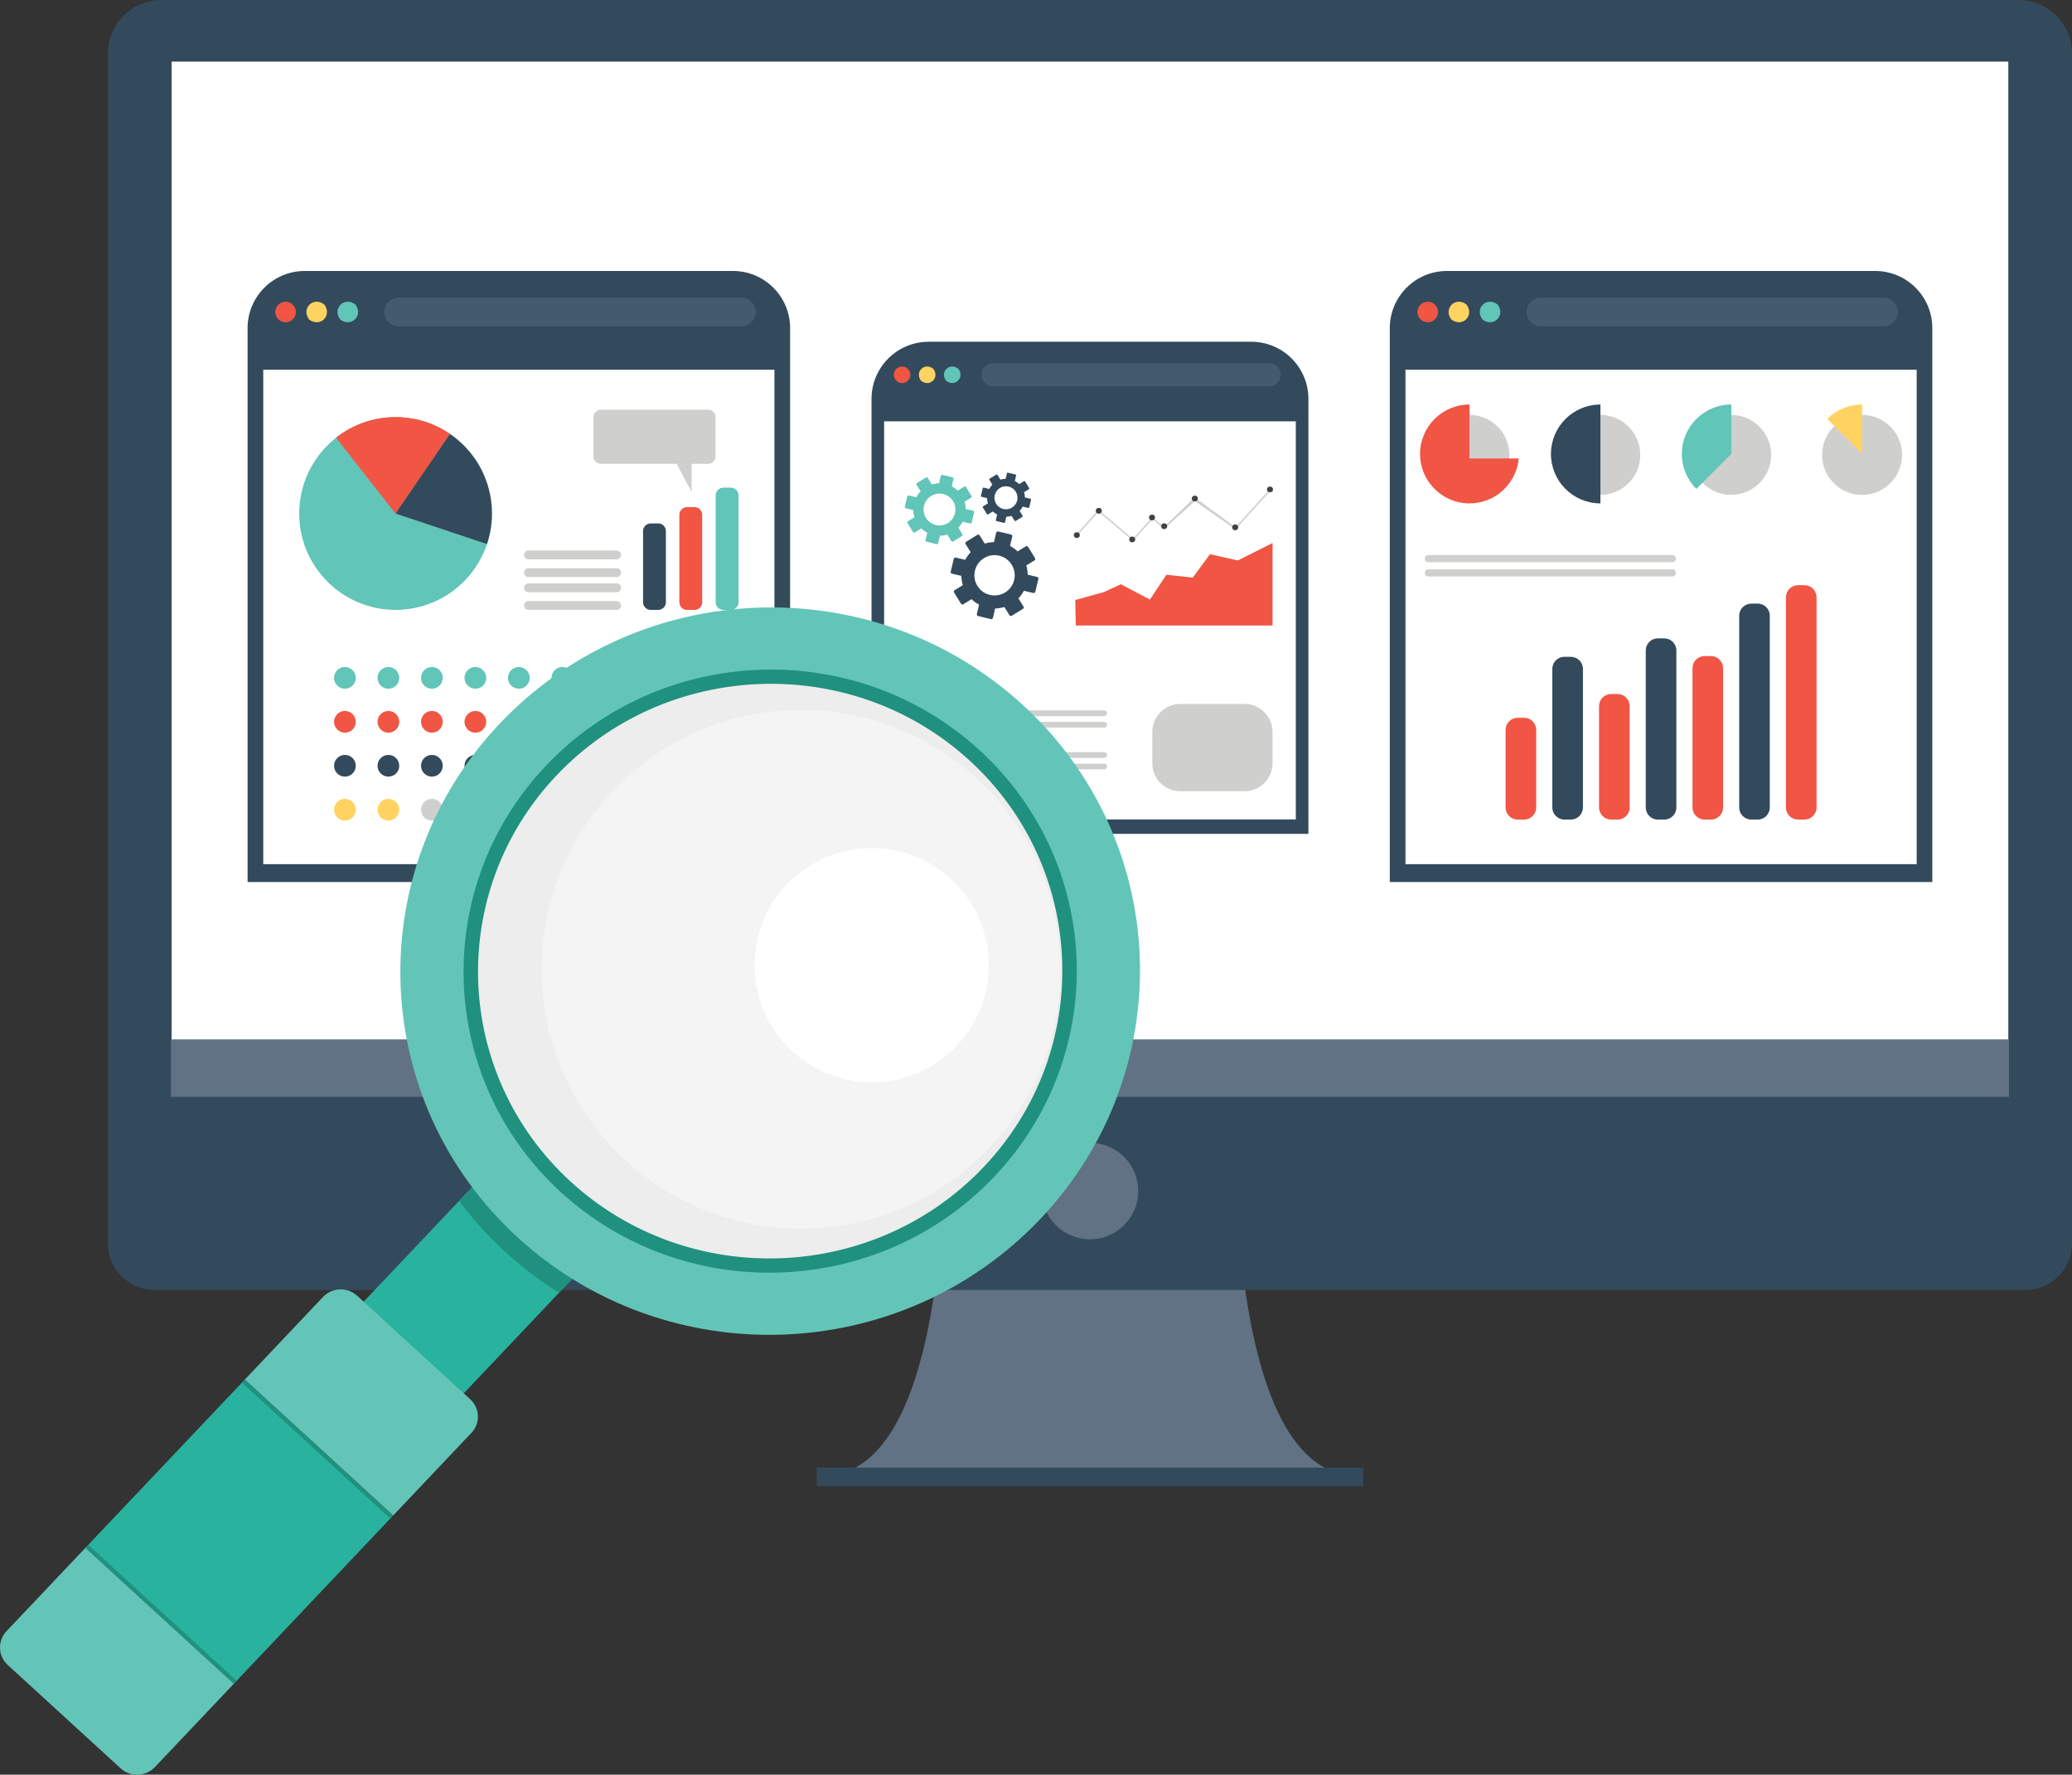 <?xml version="1.0" encoding="utf-8"?>
<!-- Generator: Adobe Illustrator 16.0.4, SVG Export Plug-In . SVG Version: 6.00 Build 0)  -->
<!DOCTYPE svg PUBLIC "-//W3C//DTD SVG 1.1//EN" "http://www.w3.org/Graphics/SVG/1.1/DTD/svg11.dtd">
<svg version="1.1" id="Layer_1" xmlns="http://www.w3.org/2000/svg" xmlns:xlink="http://www.w3.org/1999/xlink" x="0px" y="0px"
	 width="194.843px" height="166.912px" viewBox="0 0 194.843 166.912" enable-background="new 0 0 194.843 166.912"
	 xml:space="preserve">
<rect x="0" y="0" width="194.843" height="166.912" fill="#333333" stroke="none"/>
<g>
	<g>
		<g>
			<path fill="#607283" d="M116.239,99.816h-9.305h-8.876h-9.305c0,0,2.22,38.998-11.437,38.998h20.741h8.876h20.741
				C114.019,138.814,116.239,99.816,116.239,99.816z"/>
			<g>
				<path fill="#334A5C" d="M189.82,0H15.172c-2.774,0-5.023,2.249-5.023,5.022v102.909v1.029v7.986
					c0,2.418,1.961,4.379,4.379,4.379h175.936c2.418,0,4.379-1.961,4.379-4.379v-7.986v-1.029V5.022
					C194.843,2.249,192.592,0,189.82,0z"/>
				<rect x="16.139" y="5.796" fill="#FFFFFF" width="172.714" height="92.733"/>
			</g>
			<rect x="16.074" y="97.755" fill="#607283" width="172.844" height="5.408"/>
			<circle fill="#607283" cx="102.496" cy="112.021" r="4.54"/>
		</g>
		<rect x="76.797" y="138.034" fill="#334A5C" width="51.398" height="1.748"/>
	</g>
	<g>
		<g>
			<g>
				<path fill="#334A5C" d="M123.039,78.424H81.954V37.517c0-2.968,2.407-5.375,5.375-5.375h30.335c2.968,0,5.375,2.406,5.375,5.375
					V78.424z"/>
				<rect x="83.14" y="39.625" fill="#FFFFFF" width="38.712" height="37.446"/>
				<g>
					<path fill="#FFD361" d="M87.757,34.678c0.636,0.834-0.307,1.776-1.142,1.142C85.98,34.986,86.923,34.043,87.757,34.678z"/>
					<g>
						<circle fill="#F15544" cx="84.829" cy="35.25" r="0.779"/>
						<path fill="#61C5B8" d="M90.114,34.678c0.636,0.834-0.307,1.776-1.14,1.142C88.337,34.986,89.281,34.043,90.114,34.678z"/>
					</g>
				</g>
				<path fill="#425C6E" d="M119.342,36.337H93.395c-0.598,0-1.086-0.49-1.086-1.087l0,0c0-0.598,0.488-1.087,1.086-1.087h25.947
					c0.599,0,1.087,0.489,1.087,1.087l0,0C120.429,35.847,119.941,36.337,119.342,36.337z"/>
			</g>
			<g>
				<path fill="#334A5C" d="M96.469,51.382l-0.778,0.479c-0.215-0.207-0.455-0.379-0.712-0.514l0.211-0.889
					c0.02-0.082-0.031-0.163-0.112-0.183l-1.216-0.289c-0.082-0.02-0.164,0.031-0.183,0.112l-0.211,0.89
					c-0.292,0.004-0.583,0.05-0.868,0.138l-0.479-0.778c-0.043-0.071-0.137-0.093-0.209-0.049l-1.064,0.656
					c-0.072,0.043-0.093,0.137-0.05,0.208l0.479,0.777c-0.206,0.215-0.379,0.455-0.514,0.712l-0.889-0.211
					c-0.083-0.02-0.164,0.031-0.184,0.113l-0.289,1.216c-0.02,0.082,0.031,0.164,0.112,0.183l0.889,0.211
					c0.005,0.292,0.05,0.583,0.139,0.868l-0.777,0.48c-0.073,0.043-0.094,0.137-0.05,0.208l0.656,1.064
					c0.043,0.071,0.138,0.093,0.209,0.049l0.776-0.479c0.215,0.208,0.456,0.379,0.713,0.514l-0.212,0.89
					c-0.019,0.081,0.031,0.163,0.114,0.182l1.215,0.289c0.081,0.02,0.164-0.031,0.184-0.112l0.211-0.889
					c0.289-0.005,0.582-0.051,0.867-0.139l0.479,0.777c0.043,0.072,0.138,0.094,0.208,0.05l1.064-0.655
					c0.071-0.044,0.094-0.138,0.05-0.209l-0.479-0.777c0.207-0.215,0.378-0.455,0.515-0.712l0.889,0.211
					c0.081,0.02,0.164-0.031,0.183-0.113l0.29-1.216c0.019-0.082-0.031-0.164-0.114-0.183l-0.89-0.211
					c-0.004-0.291-0.049-0.583-0.138-0.868l0.778-0.479c0.071-0.043,0.094-0.137,0.05-0.208l-0.656-1.065
					C96.634,51.36,96.541,51.338,96.469,51.382z M94.518,55.722c-0.892,0.549-2.06,0.271-2.608-0.62
					c-0.549-0.891-0.272-2.059,0.62-2.608c0.892-0.549,2.06-0.271,2.607,0.62C95.687,54.005,95.41,55.173,94.518,55.722z"/>
				<path fill="#334A5C" d="M96.282,45.257l-0.444,0.274c-0.123-0.119-0.26-0.217-0.408-0.294l0.122-0.508
					c0.011-0.046-0.019-0.093-0.065-0.104l-0.694-0.166c-0.047-0.011-0.094,0.018-0.105,0.064l-0.121,0.508
					c-0.167,0.003-0.334,0.029-0.496,0.08l-0.273-0.444c-0.025-0.041-0.079-0.053-0.12-0.028l-0.608,0.375
					c-0.04,0.025-0.052,0.079-0.027,0.12l0.273,0.444c-0.119,0.124-0.216,0.26-0.293,0.408l-0.508-0.122
					c-0.048-0.011-0.094,0.018-0.105,0.065l-0.165,0.695c-0.011,0.046,0.018,0.093,0.064,0.104l0.508,0.12
					c0.004,0.167,0.029,0.333,0.08,0.496l-0.444,0.274c-0.042,0.025-0.054,0.078-0.029,0.12l0.375,0.608
					c0.025,0.042,0.078,0.054,0.12,0.028L93.36,48.1c0.123,0.118,0.26,0.216,0.406,0.294l-0.12,0.508
					c-0.011,0.047,0.018,0.094,0.064,0.105l0.695,0.166c0.046,0.011,0.094-0.018,0.104-0.065l0.121-0.508
					c0.167-0.003,0.333-0.029,0.496-0.079l0.273,0.445c0.025,0.041,0.079,0.053,0.12,0.027l0.608-0.375
					c0.041-0.025,0.053-0.079,0.028-0.12l-0.274-0.444c0.118-0.123,0.217-0.26,0.294-0.407l0.508,0.121
					c0.046,0.011,0.094-0.018,0.105-0.064l0.165-0.695c0.011-0.047-0.019-0.093-0.065-0.104l-0.508-0.121
					c-0.002-0.166-0.029-0.333-0.079-0.496l0.444-0.273c0.04-0.025,0.053-0.079,0.028-0.12L96.4,45.286
					C96.375,45.245,96.322,45.232,96.282,45.257z M95.166,47.739c-0.509,0.313-1.176,0.155-1.491-0.354
					c-0.313-0.51-0.155-1.178,0.355-1.491c0.51-0.314,1.178-0.155,1.491,0.354C95.835,46.757,95.676,47.424,95.166,47.739z"/>
				<path fill="#61C5B8" d="M90.673,45.767l-0.614,0.378c-0.169-0.163-0.359-0.299-0.562-0.406l0.167-0.703
					c0.015-0.064-0.025-0.129-0.09-0.144l-0.961-0.229c-0.063-0.015-0.128,0.024-0.143,0.089l-0.167,0.702
					c-0.23,0.004-0.461,0.04-0.686,0.11l-0.378-0.614c-0.034-0.057-0.109-0.074-0.165-0.04l-0.84,0.518
					c-0.056,0.035-0.074,0.108-0.039,0.165l0.378,0.615c-0.164,0.169-0.299,0.359-0.407,0.562l-0.702-0.167
					c-0.065-0.015-0.129,0.024-0.145,0.089l-0.228,0.961c-0.016,0.064,0.024,0.129,0.089,0.144l0.702,0.167
					c0.004,0.23,0.04,0.459,0.11,0.685l-0.615,0.379c-0.056,0.034-0.074,0.107-0.039,0.165l0.517,0.841
					c0.035,0.056,0.109,0.074,0.167,0.039l0.613-0.378c0.17,0.164,0.36,0.3,0.563,0.406l-0.167,0.704
					c-0.015,0.064,0.025,0.128,0.088,0.144l0.961,0.228c0.064,0.016,0.129-0.024,0.144-0.089l0.167-0.703
					c0.229-0.004,0.459-0.04,0.684-0.109l0.379,0.614c0.035,0.057,0.109,0.074,0.165,0.039l0.842-0.518
					c0.056-0.035,0.074-0.109,0.039-0.165l-0.378-0.615c0.164-0.169,0.3-0.36,0.406-0.563l0.703,0.167
					c0.063,0.016,0.128-0.024,0.143-0.089l0.229-0.961c0.015-0.064-0.023-0.129-0.088-0.145l-0.703-0.167
					c-0.003-0.23-0.039-0.46-0.109-0.685l0.615-0.379c0.056-0.035,0.074-0.108,0.039-0.166l-0.518-0.841
					C90.805,45.75,90.729,45.732,90.673,45.767z M89.133,49.196c-0.705,0.433-1.627,0.214-2.061-0.49
					c-0.434-0.705-0.215-1.627,0.49-2.061c0.705-0.434,1.627-0.215,2.061,0.49C90.057,47.839,89.836,48.762,89.133,49.196z"/>
			</g>
			<g>
				<g>
					<path fill="#CFCFCE" d="M106.539,50.871l-3.236-2.743c-0.34,0.385-1.912,2.16-2.028,2.247l-0.085-0.108
						c0.09-0.069,1.276-1.401,2.053-2.28l0.046-0.052l3.238,2.744l1.84-2.041l1.084,0.92l2.896-2.777l3.83,2.811l3.236-3.59
						l0.106,0.089l-3.33,3.693l-3.83-2.647l-2.895,2.614l-1.085-0.92L106.539,50.871z"/>
				</g>
				
					<ellipse transform="matrix(0.998 -0.066 0.066 0.998 -3.102 6.798)" fill="#414141" cx="101.241" cy="50.312" rx="0.281" ry="0.272"/>
				
					<ellipse transform="matrix(0.998 -0.069 0.069 0.998 -3.054 7.197)" fill="#414141" cx="103.27" cy="48.065" rx="0.281" ry="0.273"/>
				
					<ellipse transform="matrix(0.998 -0.066 0.066 0.998 -3.118 7.143)" fill="#414141" cx="106.451" cy="50.72" rx="0.281" ry="0.273"/>
				
					<ellipse transform="matrix(0.998 -0.068 0.068 0.998 -3.051 7.453)" fill="#414141" cx="108.291" cy="48.679" rx="0.281" ry="0.272"/>
				
					<ellipse transform="matrix(0.998 -0.067 0.067 0.998 -3.067 7.435)" fill="#414141" cx="109.447" cy="49.489" rx="0.281" ry="0.272"/>
				
					<ellipse transform="matrix(0.998 -0.067 0.067 0.998 -2.884 7.616)" fill="#414141" cx="112.325" cy="46.891" rx="0.281" ry="0.273"/>
				
					<ellipse transform="matrix(0.998 -0.066 0.066 0.998 -2.777 7.981)" fill="#414141" cx="119.403" cy="46.024" rx="0.281" ry="0.272"/>
				
					<ellipse transform="matrix(0.998 -0.066 0.066 0.998 -3.019 7.773)" fill="#414141" cx="116.133" cy="49.587" rx="0.281" ry="0.272"/>
			</g>
			<polygon fill="#F15544" points="101.112,56.434 103.803,55.687 105.407,54.948 108.129,56.393 109.68,54.057 112.164,54.321 
				113.778,52.125 116.399,52.713 119.666,51.069 119.666,58.828 101.164,58.828 			"/>
			<g>
				<g>
					<path fill="#CFCFCE" d="M103.836,67.351H85.358c-0.148,0-0.271-0.123-0.271-0.271l0,0c0-0.149,0.123-0.271,0.271-0.271h18.478
						c0.148,0,0.271,0.122,0.271,0.271l0,0C104.107,67.229,103.985,67.351,103.836,67.351z"/>
					<path fill="#CFCFCE" d="M103.836,68.434H85.358c-0.148,0-0.271-0.122-0.271-0.271l0,0c0-0.149,0.123-0.271,0.271-0.271h18.478
						c0.148,0,0.271,0.122,0.271,0.271l0,0C104.107,68.312,103.985,68.434,103.836,68.434z"/>
				</g>
				<g>
					<path fill="#CFCFCE" d="M103.836,71.28H85.358c-0.148,0-0.271-0.121-0.271-0.271l0,0c0-0.149,0.123-0.271,0.271-0.271h18.478
						c0.148,0,0.271,0.122,0.271,0.271l0,0C104.107,71.159,103.985,71.28,103.836,71.28z"/>
					<path fill="#CFCFCE" d="M103.836,72.364H85.358c-0.148,0-0.271-0.122-0.271-0.271l0,0c0-0.148,0.123-0.271,0.271-0.271h18.478
						c0.148,0,0.271,0.122,0.271,0.271l0,0C104.107,72.242,103.985,72.364,103.836,72.364z"/>
				</g>
			</g>
			<path fill="#CFCFCE" d="M117.038,74.416h-6.052c-1.446,0-2.628-1.183-2.628-2.628v-2.952c0-1.446,1.183-2.629,2.628-2.629h6.052
				c1.445,0,2.628,1.183,2.628,2.629v2.952C119.666,73.232,118.483,74.416,117.038,74.416z"/>
		</g>
		<g>
			<g>
				<g>
					<path fill="#334A5C" d="M74.3,82.957H23.282V30.86c0-2.968,2.407-5.375,5.375-5.375h40.268c2.968,0,5.375,2.406,5.375,5.375
						V82.957z"/>
					<rect x="24.756" y="34.776" fill="#FFFFFF" width="48.07" height="46.5"/>
					<g>
						<path fill="#FFD361" d="M30.49,28.635c0.788,1.036-0.382,2.206-1.418,1.417C28.284,29.017,29.454,27.847,30.49,28.635z"/>
						<g>
							<circle fill="#F15544" cx="26.854" cy="29.344" r="0.967"/>
							<path fill="#61C5B8" d="M33.416,28.635c0.79,1.036-0.382,2.206-1.417,1.417C31.21,29.017,32.38,27.847,33.416,28.635z"/>
						</g>
					</g>
					<path fill="#425C6E" d="M69.711,30.694h-32.22c-0.743,0-1.351-0.607-1.351-1.35l0,0c0-0.743,0.607-1.35,1.351-1.35h32.22
						c0.742,0,1.351,0.607,1.351,1.35l0,0C71.062,30.086,70.453,30.694,69.711,30.694z"/>
				</g>
				<g>
					<g>
						<defs>
							<circle id="SVGID_1_" cx="37.199" cy="48.298" r="9.061"/>
						</defs>
						<clipPath id="SVGID_2_">
							<use xlink:href="#SVGID_1_"  overflow="visible"/>
						</clipPath>
						<circle clip-path="url(#SVGID_2_)" fill="#61C5B8" cx="37.199" cy="48.298" r="9.061"/>
						<g clip-path="url(#SVGID_2_)">
							<g>
								<polygon fill="#F16667" points="37.198,48.298 45.234,36.544 29.591,38.579 								"/>
								<polygon fill="#FFFFFF" points="50.323,52.682 37.152,48.17 49.23,42.525 								"/>
							</g>
							<g>
								<polygon fill="#F15544" points="37.198,48.298 45.234,36.544 29.591,38.579 								"/>
								<polygon fill="#334A5C" points="50.323,52.682 37.198,48.298 45.234,36.544 								"/>
							</g>
						</g>
					</g>
					<g>
						<path fill="#F15544" d="M65.316,57.362h-0.713c-0.395,0-0.719-0.323-0.719-0.718v-8.232c0-0.395,0.324-0.718,0.719-0.718
							h0.713c0.394,0,0.717,0.323,0.717,0.718v8.232C66.033,57.039,65.71,57.362,65.316,57.362z"/>
						<g>
							<path fill="#334A5C" d="M61.9,57.362h-0.713c-0.395,0-0.717-0.323-0.717-0.718v-6.698c0-0.395,0.323-0.718,0.717-0.718H61.9
								c0.395,0,0.718,0.323,0.718,0.718v6.698C62.619,57.039,62.295,57.362,61.9,57.362z"/>
							<path fill="#61C5B8" d="M68.729,57.362h-0.713c-0.395,0-0.717-0.323-0.717-0.718V46.582c0-0.395,0.322-0.717,0.717-0.717
								h0.713c0.395,0,0.718,0.322,0.718,0.717v10.062C69.447,57.039,69.124,57.362,68.729,57.362z"/>
						</g>
					</g>
					<path fill="#CFCFCE" d="M66.594,38.534H56.495c-0.381,0-0.692,0.312-0.692,0.692v3.704c0,0.38,0.311,0.692,0.692,0.692h7.142
						c0.588,1.163,1.404,2.641,1.404,2.641v-2.641h1.553c0.38,0,0.692-0.312,0.692-0.692v-3.704
						C67.286,38.846,66.974,38.534,66.594,38.534z"/>
					<g>
						<g>
							<path fill="#CFCFCE" d="M57.987,55.699h-8.295c-0.229,0-0.415-0.187-0.415-0.415l0,0c0-0.229,0.187-0.417,0.415-0.417h8.295
								c0.229,0,0.416,0.188,0.416,0.417l0,0C58.403,55.512,58.217,55.699,57.987,55.699z"/>
							<path fill="#CFCFCE" d="M57.987,57.362h-8.295c-0.229,0-0.415-0.188-0.415-0.416l0,0c0-0.229,0.187-0.416,0.415-0.416h8.295
								c0.229,0,0.416,0.187,0.416,0.416l0,0C58.403,57.174,58.217,57.362,57.987,57.362z"/>
						</g>
						<g>
							<path fill="#CFCFCE" d="M57.987,52.61h-8.295c-0.229,0-0.415-0.188-0.415-0.416l0,0c0-0.228,0.187-0.415,0.415-0.415h8.295
								c0.229,0,0.416,0.188,0.416,0.415l0,0C58.403,52.423,58.217,52.61,57.987,52.61z"/>
							<path fill="#CFCFCE" d="M57.987,54.273h-8.295c-0.229,0-0.415-0.187-0.415-0.416l0,0c0-0.228,0.187-0.415,0.415-0.415h8.295
								c0.229,0,0.416,0.187,0.416,0.415l0,0C58.403,54.086,58.217,54.273,57.987,54.273z"/>
						</g>
					</g>
				</g>
				<g>
					<g>
						<circle fill="#61C5B8" cx="32.434" cy="63.754" r="1.022"/>
						<circle fill="#61C5B8" cx="36.523" cy="63.754" r="1.022"/>
						<circle fill="#61C5B8" cx="40.613" cy="63.754" r="1.022"/>
						<circle fill="#61C5B8" cx="44.702" cy="63.754" r="1.022"/>
						<circle fill="#61C5B8" cx="48.792" cy="63.754" r="1.022"/>
						<circle fill="#61C5B8" cx="52.881" cy="63.754" r="1.022"/>
						<circle fill="#61C5B8" cx="56.97" cy="63.754" r="1.022"/>
						<circle fill="#61C5B8" cx="61.06" cy="63.754" r="1.022"/>
						<circle fill="#CFCFCE" cx="65.148" cy="63.754" r="1.022"/>
					</g>
					<g>
						<circle fill="#F15544" cx="32.434" cy="67.888" r="1.022"/>
						<circle fill="#F15544" cx="36.523" cy="67.888" r="1.022"/>
						<circle fill="#F15544" cx="40.613" cy="67.888" r="1.022"/>
						<circle fill="#F15544" cx="44.702" cy="67.888" r="1.022"/>
						<circle fill="#F15544" cx="48.792" cy="67.888" r="1.022"/>
						<circle fill="#CFCFCE" cx="52.881" cy="67.888" r="1.022"/>
						<circle fill="#CFCFCE" cx="56.97" cy="67.888" r="1.022"/>
						<circle fill="#CFCFCE" cx="61.06" cy="67.888" r="1.022"/>
						<circle fill="#CFCFCE" cx="65.148" cy="67.888" r="1.022"/>
					</g>
					<g>
						<circle fill="#334A5C" cx="32.434" cy="72.022" r="1.022"/>
						<circle fill="#334A5C" cx="36.523" cy="72.022" r="1.022"/>
						<circle fill="#334A5C" cx="40.613" cy="72.022" r="1.022"/>
						<circle fill="#334A5C" cx="44.702" cy="72.022" r="1.022"/>
						<circle fill="#334A5C" cx="48.792" cy="72.022" r="1.022"/>
						<circle fill="#334A5C" cx="52.881" cy="72.022" r="1.022"/>
						<circle fill="#CFCFCE" cx="56.97" cy="72.022" r="1.022"/>
						<circle fill="#CFCFCE" cx="61.06" cy="72.022" r="1.022"/>
						<circle fill="#CFCFCE" cx="65.148" cy="72.022" r="1.022"/>
					</g>
					<g>
						<circle fill="#FFD361" cx="32.434" cy="76.156" r="1.022"/>
						<circle fill="#FFD361" cx="36.523" cy="76.156" r="1.022"/>
						<circle fill="#CFCFCE" cx="40.613" cy="76.156" r="1.022"/>
						<circle fill="#CFCFCE" cx="44.702" cy="76.156" r="1.022"/>
						<circle fill="#CFCFCE" cx="48.792" cy="76.156" r="1.022"/>
						<circle fill="#CFCFCE" cx="52.881" cy="76.156" r="1.022"/>
						<circle fill="#CFCFCE" cx="56.97" cy="76.156" r="1.022"/>
						<circle fill="#CFCFCE" cx="61.06" cy="76.156" r="1.022"/>
						<circle fill="#CFCFCE" cx="65.148" cy="76.156" r="1.022"/>
					</g>
				</g>
			</g>
			<g>
				<g>
					<path fill="#334A5C" d="M181.708,82.957h-51.016V30.86c0-2.968,2.406-5.375,5.375-5.375h40.268
						c2.968,0,5.373,2.406,5.373,5.375V82.957z"/>
					<rect x="132.165" y="34.776" fill="#FFFFFF" width="48.072" height="46.5"/>
					<g>
						<path fill="#FFD361" d="M137.898,28.635c0.789,1.036-0.381,2.206-1.416,1.417C135.692,29.017,136.862,27.847,137.898,28.635z"
							/>
						<g>
							<circle fill="#F15544" cx="134.262" cy="29.344" r="0.968"/>
							<path fill="#61C5B8" d="M140.826,28.635c0.788,1.036-0.382,2.206-1.418,1.417C138.621,29.017,139.79,27.847,140.826,28.635z"
								/>
						</g>
					</g>
					<path fill="#425C6E" d="M177.121,30.694h-32.222c-0.741,0-1.349-0.607-1.349-1.35l0,0c0-0.743,0.607-1.35,1.349-1.35h32.222
						c0.743,0,1.349,0.607,1.349,1.35l0,0C178.469,30.086,177.864,30.694,177.121,30.694z"/>
				</g>
				<g>
					<path fill="#F15544" d="M144.458,68.642v7.308c0,0.623-0.51,1.133-1.134,1.133h-0.61c-0.623,0-1.134-0.511-1.134-1.133v-7.308
						c0-0.624,0.511-1.134,1.134-1.134h0.61C143.949,67.508,144.458,68.018,144.458,68.642z"/>
					<path fill="#334A5C" d="M148.852,62.906v13.043c0,0.623-0.51,1.133-1.135,1.133h-0.608c-0.625,0-1.135-0.511-1.135-1.133
						V62.907c0-0.625,0.51-1.134,1.135-1.134h0.608C148.342,61.773,148.852,62.283,148.852,62.906z"/>
					<path fill="#F15544" d="M153.246,66.408v9.541c0,0.623-0.51,1.133-1.133,1.133h-0.611c-0.623,0-1.134-0.511-1.134-1.133v-9.541
						c0-0.623,0.511-1.133,1.134-1.133h0.611C152.736,65.275,153.246,65.785,153.246,66.408z"/>
					<path fill="#334A5C" d="M157.64,61.173v14.776c0,0.623-0.511,1.133-1.135,1.133h-0.611c-0.623,0-1.133-0.511-1.133-1.133
						V61.173c0-0.624,0.51-1.134,1.133-1.134h0.611C157.129,60.039,157.64,60.549,157.64,61.173z"/>
					<path fill="#F15544" d="M162.032,62.84v13.109c0,0.623-0.51,1.133-1.132,1.133h-0.61c-0.624,0-1.135-0.511-1.135-1.133V62.84
						c0-0.624,0.511-1.134,1.135-1.134h0.61C161.522,61.706,162.032,62.216,162.032,62.84z"/>
					<path fill="#334A5C" d="M166.426,57.905v18.044c0,0.623-0.51,1.133-1.134,1.133h-0.609c-0.625,0-1.135-0.511-1.135-1.133
						V57.905c0-0.623,0.51-1.133,1.135-1.133h0.609C165.917,56.771,166.426,57.282,166.426,57.905z"/>
					<path fill="#F15544" d="M170.821,56.171v19.778c0,0.623-0.51,1.133-1.134,1.133h-0.61c-0.625,0-1.134-0.511-1.134-1.133V56.171
						c0-0.623,0.509-1.133,1.134-1.133h0.61C170.311,55.038,170.821,55.548,170.821,56.171z"/>
				</g>
				<g>
					<g>
						<circle fill="#CFCFCE" cx="138.176" cy="42.785" r="3.761"/>
						<path fill="#F15544" d="M138.187,43.122v-5.077c-2.568,0-4.649,2.082-4.649,4.65c0,2.568,2.081,4.65,4.649,4.65
							c2.424,0,4.413-1.855,4.628-4.223H138.187z"/>
					</g>
					<g>
						<circle fill="#CFCFCE" cx="150.485" cy="42.785" r="3.762"/>
						<path fill="#334A5C" d="M150.497,38.045c-2.568,0-4.651,2.082-4.651,4.65c0,2.568,2.083,4.65,4.651,4.65V38.045z"/>
					</g>
					<g>
						<circle fill="#CFCFCE" cx="162.793" cy="42.785" r="3.76"/>
						<path fill="#61C5B8" d="M159.517,45.983l3.287-3.288v-4.65c-2.567,0-4.649,2.082-4.649,4.65
							C158.155,43.979,158.675,45.142,159.517,45.983z"/>
					</g>
					<g>
						<circle fill="#CFCFCE" cx="175.104" cy="42.785" r="3.761"/>
						<path fill="#FFD361" d="M175.113,38.045c-1.284,0-2.446,0.521-3.287,1.362l3.287,3.288V38.045z"/>
					</g>
				</g>
				<g>
					<path fill="#CFCFCE" d="M157.261,52.875h-22.944c-0.186,0-0.336-0.151-0.336-0.336l0,0c0-0.185,0.15-0.336,0.336-0.336h22.944
						c0.185,0,0.337,0.151,0.337,0.336l0,0C157.598,52.723,157.446,52.875,157.261,52.875z"/>
					<path fill="#CFCFCE" d="M157.261,54.22h-22.944c-0.186,0-0.336-0.151-0.336-0.336l0,0c0-0.185,0.15-0.336,0.336-0.336h22.944
						c0.185,0,0.337,0.151,0.337,0.336l0,0C157.598,54.068,157.446,54.22,157.261,54.22z"/>
				</g>
			</g>
		</g>
	</g>
</g>
<g>
	<circle fill="#EDEDED" cx="72.425" cy="91.336" r="31.882"/>
	<circle fill="#F4F4F4" cx="75.332" cy="91.166" r="24.396"/>
	<circle fill="#FFFFFF" cx="81.974" cy="90.776" r="11.014"/>
</g>
<path fill="#29B29E" d="M35.933,136.305l-6.475-5.931c-0.822-0.752-0.867-2.03-0.102-2.838l17.151-18.113
	c0.742-0.782,1.997-0.827,2.793-0.099l6.476,5.931c0.82,0.752,0.867,2.028,0.101,2.838l-17.153,18.113
	C37.984,136.988,36.728,137.034,35.933,136.305z"/>
<g>
	<defs>
		<path id="SVGID_3_" d="M34.7,137.607l-6.475-5.931c-0.822-0.753-0.867-2.03-0.102-2.838l17.151-18.113
			c0.742-0.783,1.999-0.827,2.793-0.099l6.475,5.931c0.822,0.752,0.867,2.028,0.1,2.838l-17.151,18.113
			C36.751,138.292,35.495,138.335,34.7,137.607z"/>
	</defs>
	<clipPath id="SVGID_4_">
		<use xlink:href="#SVGID_3_"  overflow="visible"/>
	</clipPath>
	<path clip-path="url(#SVGID_4_)" fill="#20917E" d="M94.977,67.631c-14.041-12.86-36.048-12.067-49.153,1.772
		c-13.105,13.84-12.346,35.484,1.695,48.344c14.041,12.86,36.047,12.068,49.153-1.771C109.777,102.134,109.017,80.491,94.977,67.631
		z M54.298,110.588c-10.03-9.187-10.572-24.646-1.21-34.533c9.361-9.885,25.08-10.452,35.108-1.266
		c10.03,9.186,10.571,24.647,1.21,34.532C80.046,119.208,64.328,119.773,54.298,110.588z"/>
</g>
<polygon fill="#29B29E" points="22.057,158.286 8.101,145.503 23.022,129.748 36.978,142.529 "/>
<path fill="#62C5B8" d="M0.623,153.401c-0.863,0.911-0.824,2.34,0.085,3.174l10.647,9.751c0.909,0.834,2.36,0.771,3.224-0.143
	l7.478-7.897L8.101,145.503L0.623,153.401z"/>
<path fill="#62C5B8" d="M44.226,131.613l-10.646-9.752c-0.911-0.833-2.35-0.782-3.199,0.114l-7.358,7.772l13.955,12.781l7.358-7.77
	C45.186,133.863,45.137,132.445,44.226,131.613z"/>
<polygon fill="#20917E" points="36.704,142.818 22.748,130.036 23.022,129.748 36.978,142.529 "/>
<polygon fill="#20917E" points="21.98,158.367 8.025,145.584 8.298,145.296 22.254,158.078 "/>
<path fill="#62C5B8" d="M96.154,66.278c-14.041-12.86-36.048-12.066-49.153,1.772c-13.105,13.839-12.346,35.484,1.694,48.345
	c14.042,12.86,36.049,12.067,49.153-1.772C110.954,100.784,110.195,79.138,96.154,66.278z M66.757,118.958
	c-15.255-3.13-25.084-18.034-21.954-33.289c3.131-15.254,18.036-25.083,33.291-21.954c15.255,3.13,25.083,18.035,21.953,33.291
	C96.916,112.26,82.012,122.088,66.757,118.958z"/>
<path fill="#20917E" d="M52.742,112.124c-11.629-10.651-12.259-28.641-1.405-40.103c10.854-11.46,29.143-12.121,40.771-1.47
	c11.628,10.65,12.259,28.639,1.405,40.101C82.661,122.113,64.37,122.773,52.742,112.124z M91.179,71.532
	c-11.08-10.148-28.507-9.519-38.847,1.401c-10.341,10.92-9.74,28.061,1.339,38.208c11.08,10.147,28.506,9.52,38.847-1.402
	C102.859,98.82,102.259,81.68,91.179,71.532z"/>
</svg>
